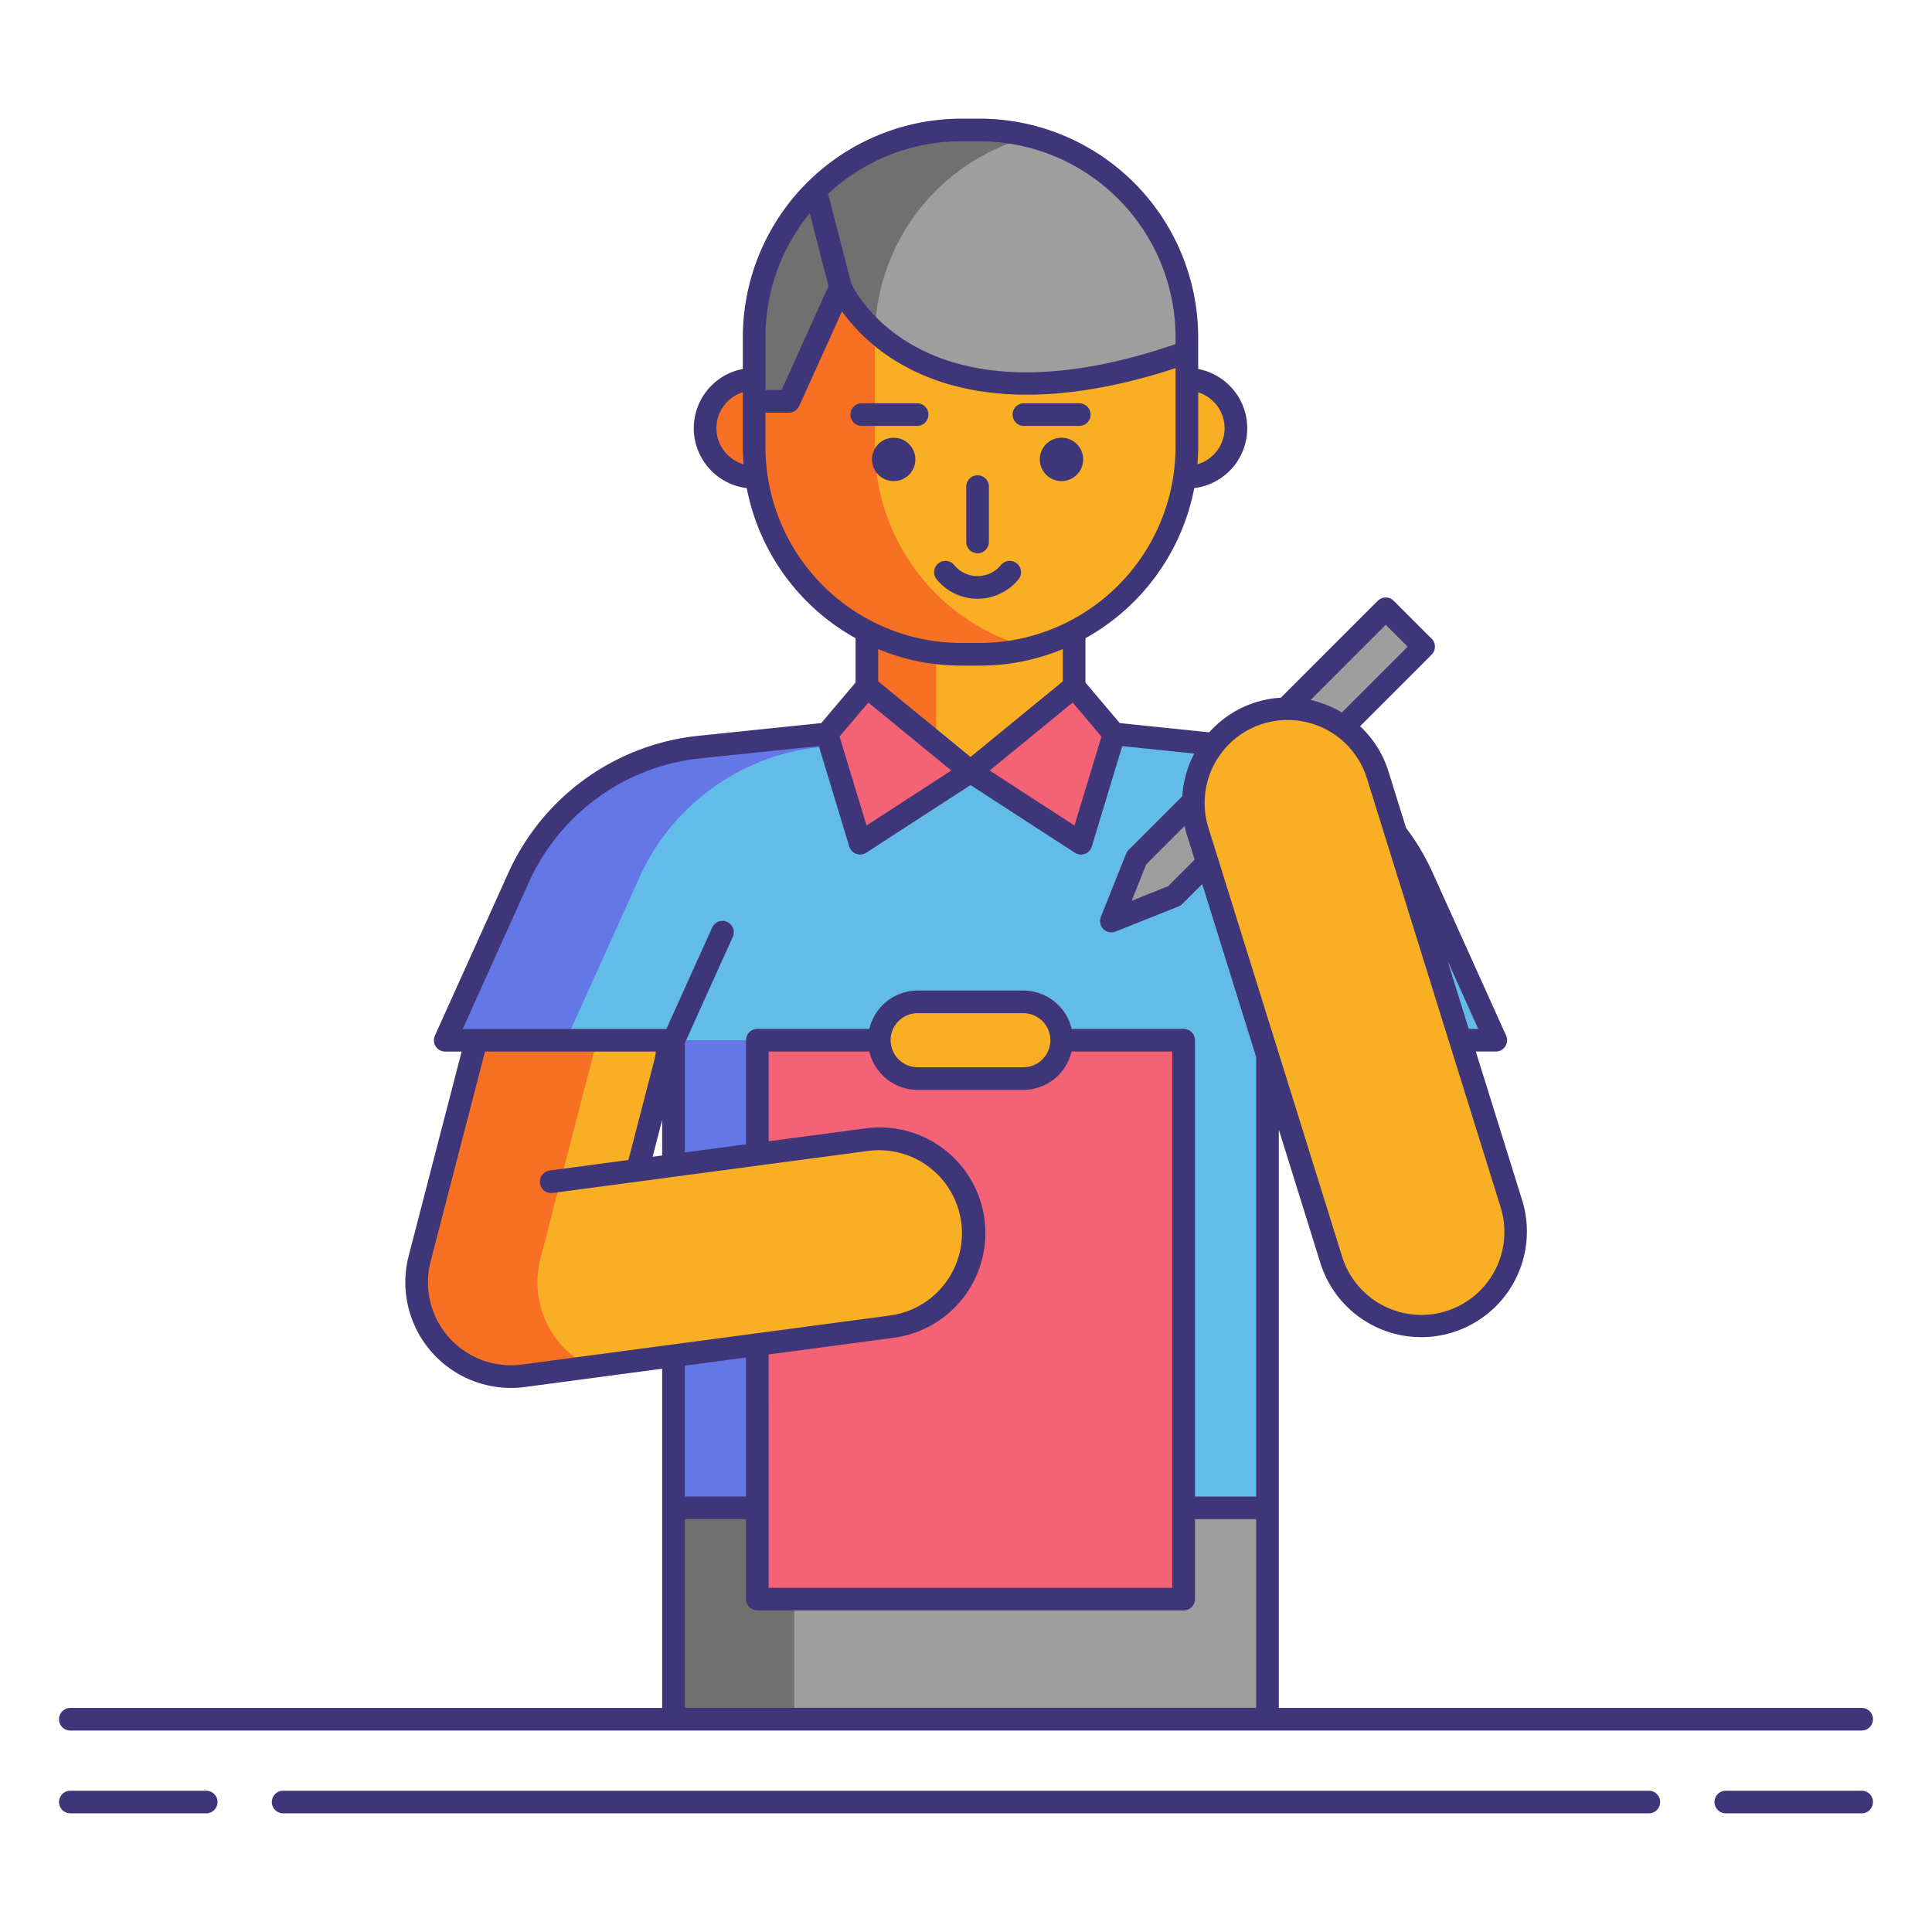 <svg height="50" viewBox="0 0 256 256" width="50" xmlns="http://www.w3.org/2000/svg"><circle cx="99.928" cy="56.743" fill="#f87023" r="6.5"/><circle cx="157.267" cy="56.743" fill="#f8af23" r="6.5"/><path d="m89.244 199.802h78.707v28.003h-78.707z" fill="#9e9e9e"/><path d="m89.244 199.802h16v28.003h-16z" fill="#707070"/><path d="m164.534 98.988-21.057-2.171h-29.76l-21.057 2.171a29.574 29.574 0 0 0 -23.924 17.255l-9.742 21.592h30.25v61.965h78.707v-61.965h30.249l-9.742-21.592a29.574 29.574 0 0 0 -23.924-17.255z" fill="#63bce7"/><path d="m89.244 137.835h16v61.967h-16z" fill="#6377e7"/><path d="m108.66 98.988 21.057-2.171h-16l-21.057 2.171a29.574 29.574 0 0 0 -23.924 17.255l-9.742 21.592h16l9.742-21.592a29.574 29.574 0 0 1 23.924-17.255z" fill="#6377e7"/><path d="m114.866 79.653h27.463v22.584h-27.463z" fill="#f8af23"/><path d="m114.866 79.653h9.178v22.584h-9.178z" fill="#f87023"/><rect fill="#f8af23" height="69.477" rx="27.467" width="57.339" x="99.928" y="17.222"/><path d="m115.928 59.232v-14.543a27.576 27.576 0 0 1 20.672-26.609 27.275 27.275 0 0 0 -6.8-.858h-2.406a27.548 27.548 0 0 0 -27.466 27.467v14.543a27.548 27.548 0 0 0 27.467 27.468h2.405a27.27 27.27 0 0 0 6.8-.858 27.576 27.576 0 0 1 -20.672-26.61z" fill="#f87023"/><path d="m114.866 90.993 13.731 11.244-14.634 9.489-4.389-14.482z" fill="#f46275"/><path d="m142.329 90.993-13.732 11.244 14.635 9.489 4.389-14.482z" fill="#f46275"/><path d="m100.353 137.835h56.488v74.054h-56.488z" fill="#f46275"/><path d="m111.367 38.055s9.466 21.583 45.9 8.625v-1.991a27.548 27.548 0 0 0 -27.467-27.467h-2.406a27.548 27.548 0 0 0 -27.466 27.467v8.491h4.606z" fill="#9e9e9e"/><path d="m136.6 18.08a27.28 27.28 0 0 0 -6.8-.858h-2.406a27.548 27.548 0 0 0 -27.466 27.467v8.491h4.606l6.833-15.125a19.323 19.323 0 0 0 4.572 5.841 27.588 27.588 0 0 1 20.661-25.816z" fill="#707070"/><path d="m128.883 161.748a12.5 12.5 0 0 0 -14.043-10.738l-30.37 4.049 3.651-14.087a12.48 12.48 0 0 0 .387-3.136h-25.4l-7.5 28.933a12.5 12.5 0 0 0 13.753 15.526l48.783-6.5a12.5 12.5 0 0 0 10.739-14.047z" fill="#f8af23"/><path d="m74.352 178.192a12.5 12.5 0 0 1 -2.743-11.424l7.5-28.933h-16l-7.5 28.933a12.5 12.5 0 0 0 13.753 15.526l8.851-1.18a12.477 12.477 0 0 1 -3.861-2.922z" fill="#f87023"/><circle cx="118.417" cy="60.874" fill="#3f3679" r="2.875"/><circle cx="140.65" cy="60.874" fill="#3f3679" r="2.875"/><rect fill="#f8af23" height="10.167" rx="5.083" width="24.167" x="116.514" y="132.752"/><path d="m183.622 80.671 5.018 5.018-33.022 33.021-8.356 3.339 3.339-8.357z" fill="#9e9e9e"/><path d="m188.283 175.575a12.5 12.5 0 0 1 -11.93-8.783l-17.667-56.667a12.5 12.5 0 0 1 23.867-7.441l17.667 56.667a12.51 12.51 0 0 1 -11.937 16.224z" fill="#f8af23"/><g fill="#3f3679"><path d="m129.534 73.312a1.5 1.5 0 0 0 1.5-1.5v-7.333a1.5 1.5 0 0 0 -3 0v7.333a1.5 1.5 0 0 0 1.5 1.5z"/><path d="m121.521 53.437h-7.334a1.5 1.5 0 0 0 0 3h7.334a1.5 1.5 0 0 0 0-3z"/><path d="m135.675 56.437h7.333a1.5 1.5 0 0 0 0-3h-7.333a1.5 1.5 0 0 0 0 3z"/><path d="m134.953 76.769a1.5 1.5 0 0 0 -2.322-1.9 4 4 0 0 1 -6.194 0 1.5 1.5 0 1 0 -2.322 1.9 7 7 0 0 0 10.839 0z"/><path d="m27.323 237.278h-18a1.5 1.5 0 0 0 0 3h18a1.5 1.5 0 1 0 0-3z"/><path d="m246.68 237.278h-18a1.5 1.5 0 0 0 0 3h18a1.5 1.5 0 0 0 0-3z"/><path d="m218.479 237.278h-180.958a1.5 1.5 0 0 0 0 3h180.958a1.5 1.5 0 0 0 0-3z"/><path d="m9.32 229.305h237.36a1.5 1.5 0 0 0 0-3h-77.229v-76.614l5.471 17.547a14 14 0 1 0 26.73-8.334l-6.1-19.569h2.648a1.5 1.5 0 0 0 1.367-2.117l-9.741-21.592a31.125 31.125 0 0 0 -3.5-5.91c0-.006-.011-.011-.016-.017l-2.326-7.461a13.9 13.9 0 0 0 -3.766-6.008l9.48-9.481a1.5 1.5 0 0 0 0-2.121l-5.018-5.018a1.5 1.5 0 0 0 -2.121 0l-12.836 12.838a13.791 13.791 0 0 0 -9.492 4.588l-11.856-1.222-4.546-5.37v-5.88a29.05 29.05 0 0 0 14.417-19.887 7.992 7.992 0 0 0 .52-15.784v-4.2a29 29 0 0 0 -28.966-28.971h-2.405a29 29 0 0 0 -28.967 28.967v4.2a7.994 7.994 0 0 0 .52 15.787 29.049 29.049 0 0 0 14.418 19.888v5.88l-4.547 5.37-16.313 1.686a31.173 31.173 0 0 0 -25.137 18.131l-9.742 21.592a1.5 1.5 0 0 0 1.367 2.117h2.175l-7.013 27.057a14 14 0 0 0 15.4 17.389l18.185-2.425v44.949h-78.421a1.5 1.5 0 0 0 0 3zm186.558-92.97h-1.262l-2.823-9.055zm-12.256-53.543 2.9 2.9-8.722 8.718a14.07 14.07 0 0 0 -4.138-1.656zm-16.276 13.108a11 11 0 0 1 13.776 7.227l17.667 56.673a11 11 0 1 1 -21 6.549l-17.667-56.667a11 11 0 0 1 7.224-13.782zm-10.382 13.55c.084.375.175.75.291 1.122l1.041 3.34-3.521 3.52-4.823 1.928 1.927-4.824zm-14.826-16.361 3.812 4.5-3.574 11.792-11.238-7.281zm20.129-36.346a4.991 4.991 0 0 1 -3.6 4.775c.059-.755.1-1.516.1-2.286v-7.241a4.984 4.984 0 0 1 3.5 4.752zm-32.467-38.021a26 26 0 0 1 25.967 25.967v.911c-32.942 11.291-42.224-6.457-42.98-8.055l-2.967-11.53a1.5 1.5 0 0 0 -.119-.308 25.865 25.865 0 0 1 17.693-6.985zm-22.5 9.541 2.483 9.655-6.218 13.762h-2.138v-6.991a25.845 25.845 0 0 1 5.873-16.426zm-12.372 28.48a5 5 0 0 1 3.5-4.771v7.261c0 .77.039 1.531.1 2.286a4.991 4.991 0 0 1 -3.6-4.776zm6.5 2.49v-4.553h3.106a1.5 1.5 0 0 0 1.366-.88l5.661-12.531a25.038 25.038 0 0 0 8.313 7.244c11.239 6.169 25.412 3.716 35.892.265v10.454a26 26 0 0 1 -25.966 25.968h-2.405a26 26 0 0 1 -25.967-25.968zm25.967 28.967h2.405a28.8 28.8 0 0 0 11.029-2.187v4.271l-12.229 10.016-12.234-10.017v-4.27a28.8 28.8 0 0 0 11.029 2.187zm-12.337 4.89 11 9.007-11.237 7.287-3.576-11.794zm-44.958 23.77a28.164 28.164 0 0 1 22.711-16.38l15.689-1.617 4.031 13.3a1.5 1.5 0 0 0 2.252.824l13.818-8.959 13.818 8.959a1.5 1.5 0 0 0 2.252-.824l4.03-13.3 9.556.985c-.01.018-.021.034-.031.052a13.946 13.946 0 0 0 -1.57 5.652c-.031.026-.069.036-.1.065l-7.015 7.015a1.5 1.5 0 0 0 -.332.5l-3.339 8.356a1.5 1.5 0 0 0 1.949 1.95l8.356-3.339a1.5 1.5 0 0 0 .5-.333l2.626-2.625 7.151 22.937v.042 58.18h-8.109v-60.465a1.5 1.5 0 0 0 -1.5-1.5h-14.843a6.59 6.59 0 0 0 -6.4-5.083h-14a6.59 6.59 0 0 0 -6.405 5.083h-14.841a1.5 1.5 0 0 0 -1.5 1.5v13.793l-2.159.288-5.949.793v-14.493l6.336-14.044a1.5 1.5 0 1 0 -2.734-1.233l-6.044 13.4h-26.988zm31.75 62.615 16.489-2.2a14 14 0 1 0 -3.7-27.754l-12.788 1.705v-11.891h13.339a6.59 6.59 0 0 0 6.4 5.083h14a6.59 6.59 0 0 0 6.4-5.083h13.34v71.054h-53.476zm16.16-41.64a3.587 3.587 0 0 1 3.584-3.583h14a3.583 3.583 0 0 1 0 7.167h-14a3.587 3.587 0 0 1 -3.58-3.584zm-30.27 15.274-1.263.168 1.263-4.872zm-18.581 27.7a11 11 0 0 1 -12.1-13.663l7.208-27.809h22.645a10.41 10.41 0 0 1 -.243 1.26l-3.4 13.111-10.43 1.392a1.5 1.5 0 0 0 .2 2.987 1.543 1.543 0 0 0 .2-.013l15.624-2.083 26.18-3.49a11 11 0 0 1 2.907 21.807zm29.69-.932v18.423h-8.105v-17.344zm-8.105 21.423h8.109v10.586a1.5 1.5 0 0 0 1.5 1.5h56.488a1.5 1.5 0 0 0 1.5-1.5v-10.586h8.109v25h-75.706z"/></g></svg>